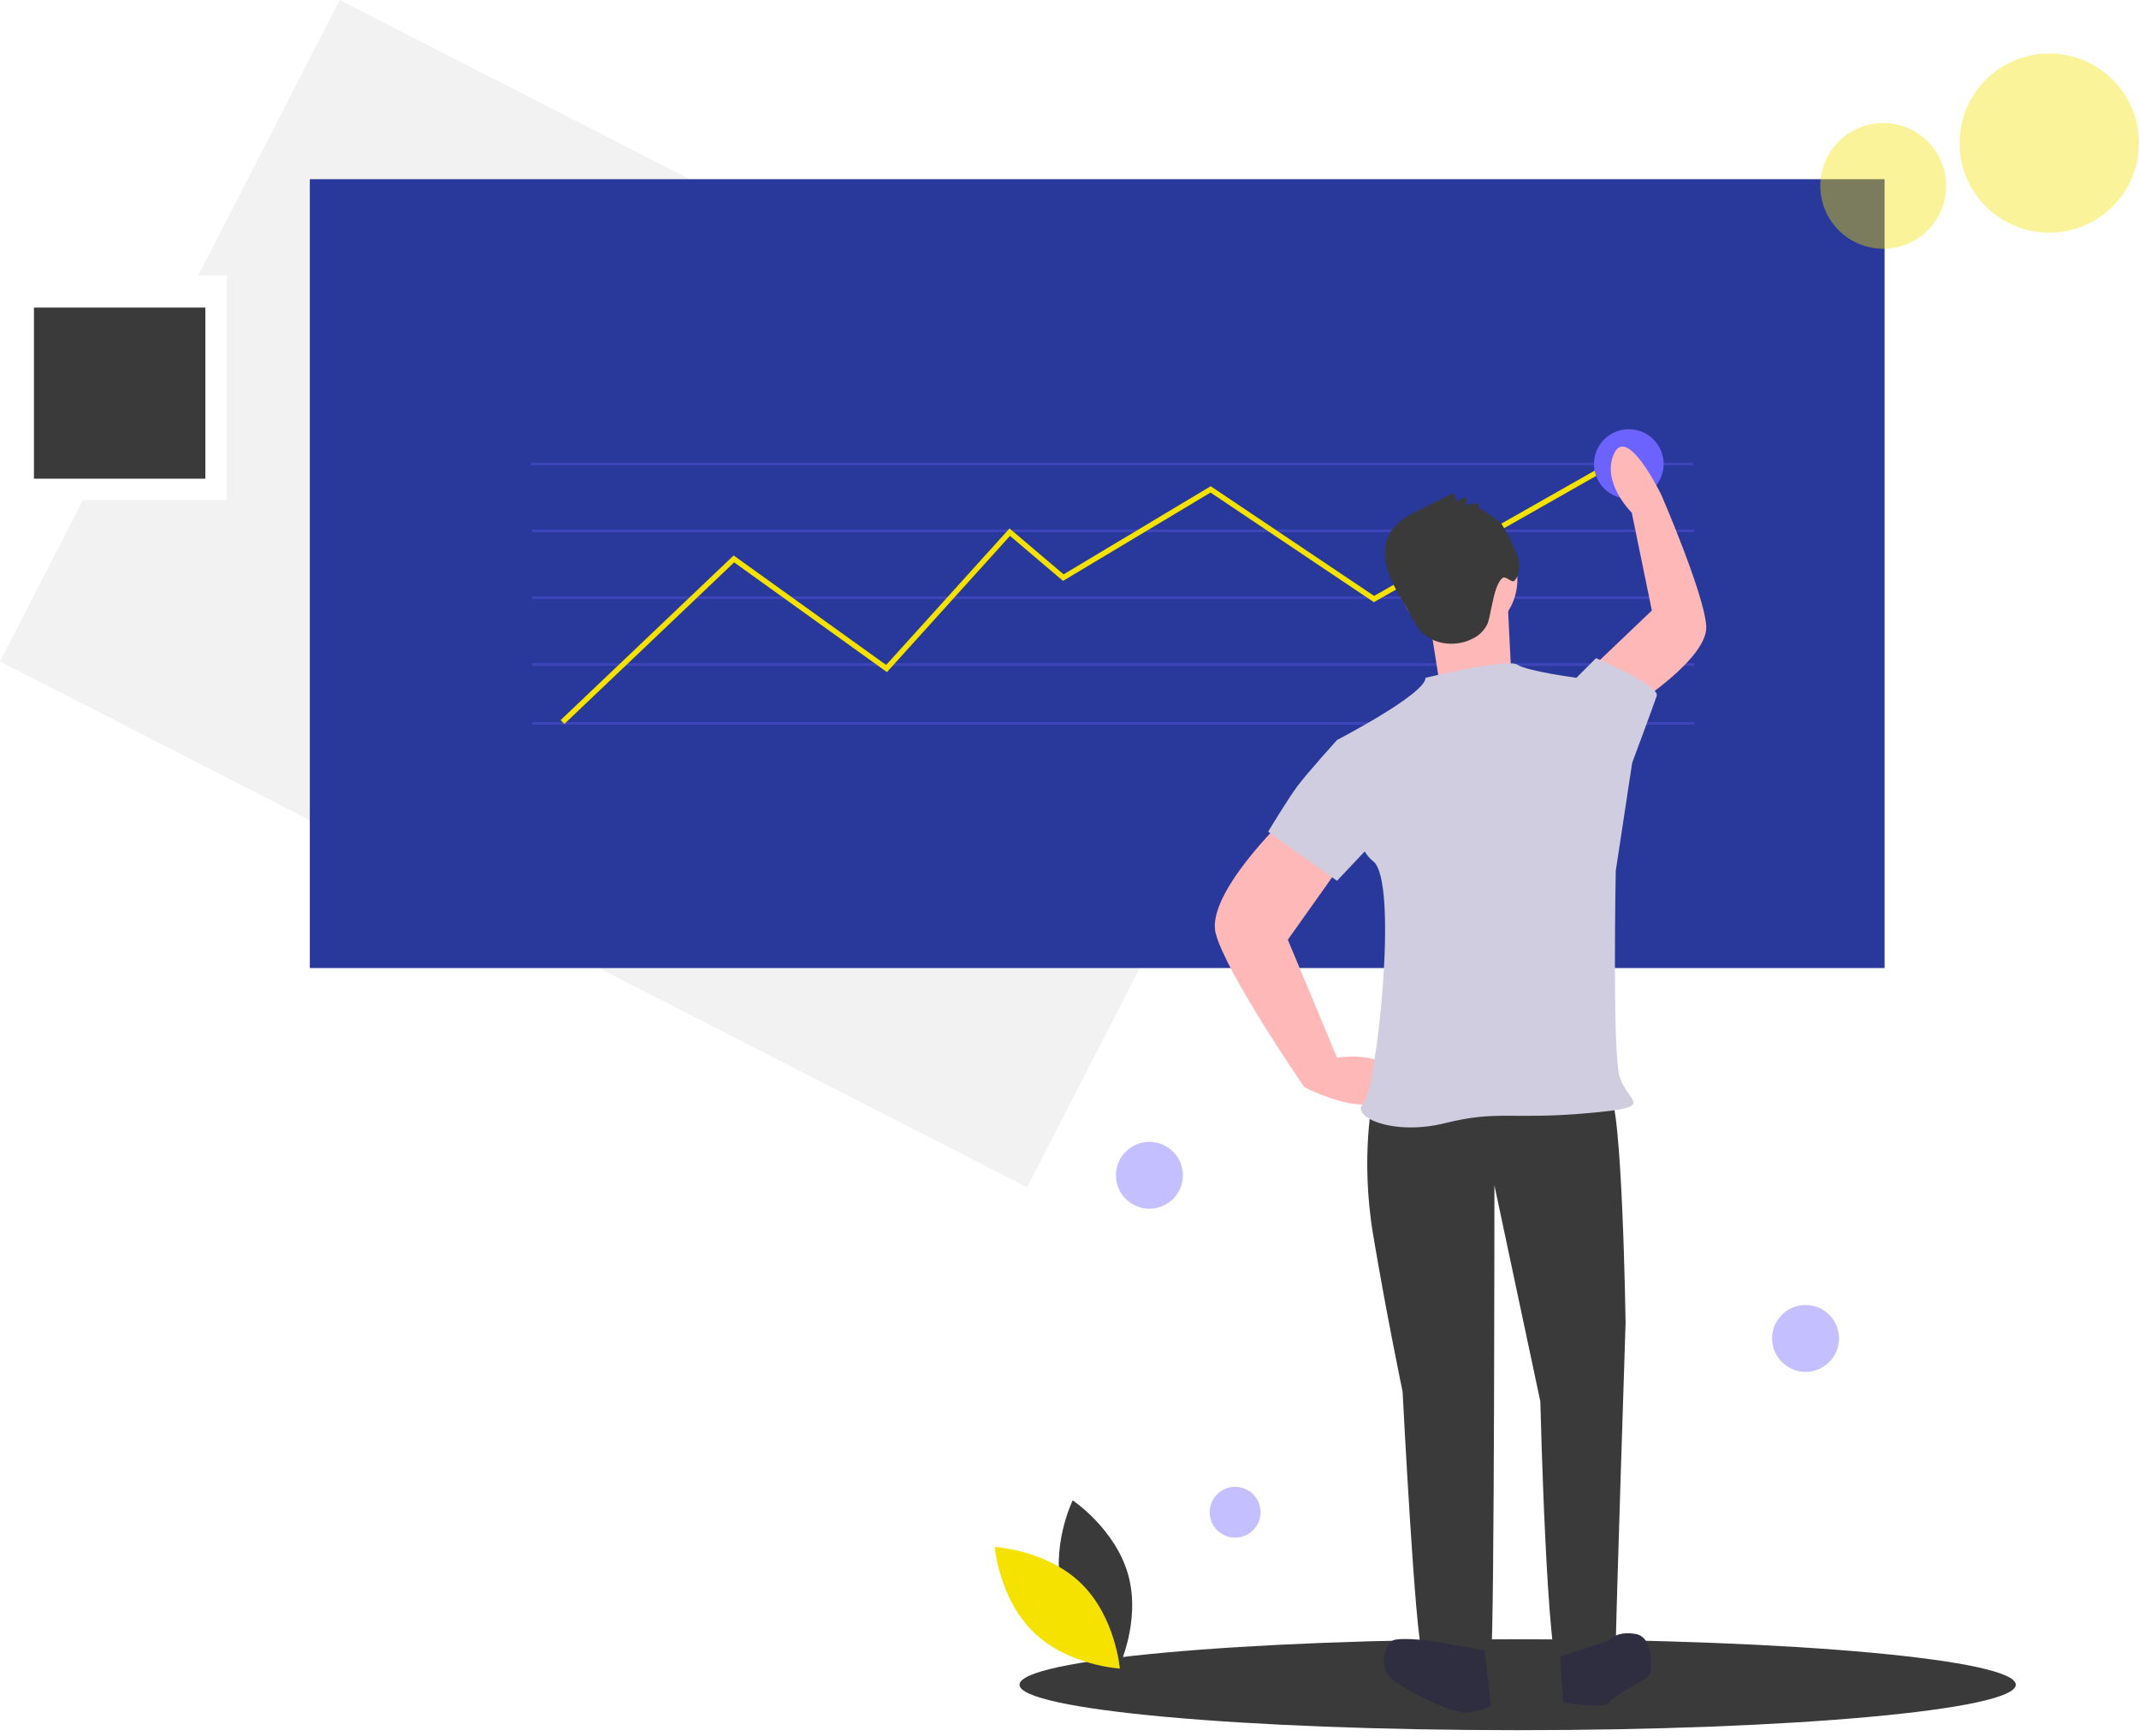 <svg width="366" height="297" viewBox="0 0 366 297" fill="none" xmlns="http://www.w3.org/2000/svg">
<path d="M58.121 0L33.92 47.133H38.806V85.569H14.184L0 113.193L175.755 203.166L233.877 89.974L58.121 0Z" fill="#F2F2F2"/>
<path d="M322.466 30.661H53.012V165.642H322.466V30.661Z" fill="#29399B"/>
<path opacity="0.3" d="M289.701 79.163H90.818V79.62H289.701V79.163Z" fill="#6C63FF"/>
<path opacity="0.3" d="M289.93 90.602H91.047V91.059H289.93V90.602Z" fill="#6C63FF"/>
<path opacity="0.3" d="M289.93 113.48H91.047V113.937H289.93V113.48Z" fill="#6C63FF"/>
<path opacity="0.3" d="M289.93 123.546H91.047V124.004H289.93V123.546Z" fill="#6C63FF"/>
<path opacity="0.3" d="M289.93 102.041H91.047V102.498H289.93V102.041Z" fill="#6C63FF"/>
<path d="M259.685 296.048C306.759 296.048 344.92 292.565 344.92 288.269C344.92 283.973 306.759 280.491 259.685 280.491C212.61 280.491 174.449 283.973 174.449 288.269C174.449 292.565 212.61 296.048 259.685 296.048Z" fill="#3A3A3A"/>
<path d="M96.564 123.878L95.932 123.215L125.535 95.042L151.631 113.784L172.734 90.423L181.988 98.276L207.159 83.196L235.119 101.96L279.002 77.037L279.455 77.833L235.079 103.036L207.132 84.28L181.895 99.399L172.819 91.695L151.762 115.006L125.617 96.228L96.564 123.878Z" fill="#F5E200"/>
<path d="M181.816 272.638C183.97 280.588 191.347 285.511 191.347 285.511C191.347 285.511 195.233 277.545 193.079 269.596C190.925 261.646 183.548 256.723 183.548 256.723C183.548 256.723 179.663 264.688 181.816 272.638Z" fill="#3A3A3A"/>
<path d="M184.981 270.929C190.891 276.674 191.613 285.505 191.613 285.505C191.613 285.505 182.753 285.022 176.843 279.277C170.933 273.533 170.211 264.702 170.211 264.702C170.211 264.702 179.071 265.185 184.981 270.929Z" fill="#F5E200"/>
<path opacity="0.4" d="M350.648 39.812C359.127 39.812 366 32.949 366 24.484C366 16.018 359.127 9.155 350.648 9.155C342.17 9.155 335.297 16.018 335.297 24.484C335.297 32.949 342.17 39.812 350.648 39.812Z" fill="#F5E200"/>
<path opacity="0.4" d="M322.236 42.557C328.183 42.557 333.005 37.743 333.005 31.805C333.005 25.866 328.183 21.052 322.236 21.052C316.288 21.052 311.467 25.866 311.467 31.805C311.467 37.743 316.288 42.557 322.236 42.557Z" fill="#F5E200"/>
<path opacity="0.4" d="M308.947 234.734C312.111 234.734 314.675 232.173 314.675 229.015C314.675 225.856 312.111 223.295 308.947 223.295C305.783 223.295 303.219 225.856 303.219 229.015C303.219 232.173 305.783 234.734 308.947 234.734Z" fill="#6C63FF"/>
<path opacity="0.4" d="M211.338 263.104C213.742 263.104 215.691 261.157 215.691 258.756C215.691 256.356 213.742 254.409 211.338 254.409C208.933 254.409 206.984 256.356 206.984 258.756C206.984 261.157 208.933 263.104 211.338 263.104Z" fill="#6C63FF"/>
<path opacity="0.4" d="M196.675 206.823C199.839 206.823 202.404 204.262 202.404 201.103C202.404 197.944 199.839 195.384 196.675 195.384C193.512 195.384 190.947 197.944 190.947 201.103C190.947 204.262 193.512 206.823 196.675 206.823Z" fill="#6C63FF"/>
<path d="M278.701 85.339C281.992 85.339 284.659 82.676 284.659 79.391C284.659 76.106 281.992 73.443 278.701 73.443C275.411 73.443 272.744 76.106 272.744 79.391C272.744 82.676 275.411 85.339 278.701 85.339Z" fill="#6C63FF"/>
<path d="M239.995 187.132L234.945 187.692C234.945 187.692 232.7 197.777 234.945 211.224C237.189 224.671 239.995 238.118 239.995 238.118C239.995 238.118 242.24 281.82 243.362 282.381C244.484 282.941 254.585 286.303 255.146 282.941C255.707 279.579 255.707 202.82 255.707 202.82L263.563 239.799C263.563 239.799 264.685 286.303 266.93 286.303C269.174 286.303 276.469 285.742 276.469 281.82C276.469 277.898 278.152 226.352 278.152 226.352C278.152 226.352 277.591 188.252 275.347 187.132C273.102 186.011 239.995 187.132 239.995 187.132Z" fill="#3A3A3A"/>
<path d="M244.483 280.7C244.483 280.7 239.433 280.14 238.311 280.7C237.189 281.26 235.505 285.182 238.311 287.423C241.116 289.665 248.411 293.026 250.656 293.026C252.212 292.957 253.739 292.576 255.145 291.906L254.023 282.381L244.483 280.7Z" fill="#2F2E41"/>
<path d="M266.93 283.501L267.491 291.345C267.491 291.345 274.786 292.466 275.347 291.345C275.908 290.225 281.519 287.423 282.08 286.863C282.641 286.303 283.203 280.14 279.836 279.579C276.469 279.019 275.347 280.7 275.347 280.7L266.93 283.501Z" fill="#2F2E41"/>
<path d="M219.795 140.068C219.795 140.068 206.327 152.954 208.011 159.678C209.694 166.401 223.161 186.011 223.161 186.011C223.161 186.011 236.068 192.735 237.751 186.011C239.434 179.288 228.773 180.969 228.773 180.969L220.356 160.798L229.895 147.352L219.795 140.068Z" fill="#FFB8B8"/>
<path d="M279.968 120.462C279.968 120.462 292.237 112.585 291.953 107.173C291.669 101.762 284.273 84.698 284.273 84.698C284.273 84.698 278.487 72.687 276.187 77.596C273.887 82.504 279.21 87.729 279.21 87.729L282.646 104.468L273.309 113.362L279.968 120.462Z" fill="#FFB8B8"/>
<path d="M249.534 109.252C255.112 109.252 259.634 104.737 259.634 99.167C259.634 93.597 255.112 89.082 249.534 89.082C243.956 89.082 239.434 93.597 239.434 99.167C239.434 104.737 243.956 109.252 249.534 109.252Z" fill="#FFB8B8"/>
<path d="M244.484 105.33L246.168 115.976L258.513 113.734C258.513 113.734 257.952 103.089 257.952 101.968C257.952 100.848 244.484 105.33 244.484 105.33Z" fill="#FFB8B8"/>
<path d="M243.922 115.975C243.922 115.975 257.95 112.614 259.634 113.734C261.317 114.855 269.734 115.975 269.734 115.975L279.274 130.543L276.468 149.032C276.468 149.032 275.907 178.728 277.029 183.77C278.151 188.813 284.324 189.373 271.418 190.494C258.512 191.614 256.267 189.934 247.289 192.175C238.311 194.416 231.016 191.054 233.261 188.813C235.505 186.572 239.433 150.713 234.944 147.352C230.455 143.99 228.771 126.621 228.771 126.621C228.771 126.621 243.922 118.777 243.922 115.975Z" fill="#D0CDE1"/>
<path d="M268.051 117.656L269.734 115.976L273.101 112.614C273.101 112.614 284.043 117.376 283.482 119.057C282.921 120.738 279.273 130.543 279.273 130.543L274.223 132.224L268.051 117.656Z" fill="#D0CDE1"/>
<path d="M235.506 127.742L228.772 126.621C228.772 126.621 223.722 132.224 222.038 134.465C220.355 136.706 216.988 142.309 216.988 142.309L228.772 150.713L237.75 141.189L235.506 127.742Z" fill="#D0CDE1"/>
<path d="M253.059 86.948L252.955 86.141C252.269 86.137 251.586 86.244 250.934 86.458C250.867 85.971 250.91 85.475 251.058 85.006C250.396 85.176 249.764 85.45 249.187 85.818L248.779 84.344L243.17 87.104C241.156 88.095 239.033 89.184 237.882 91.108C236.599 93.254 236.822 96.011 237.699 98.351C238.577 100.692 240.034 102.763 241.203 104.973C241.646 105.923 242.18 106.829 242.795 107.678C244.912 110.314 249.034 110.846 252.019 109.256C253.155 108.709 254.061 107.779 254.575 106.629C254.793 105.916 254.964 105.19 255.086 104.454C255.455 102.948 255.884 99.839 257.109 98.887C257.648 98.467 258.717 99.857 259.164 99.341C260.312 98.014 260.071 95.968 259.358 94.366C258.674 92.756 257.874 91.198 256.964 89.704C256.579 89.103 253.046 86.852 253.059 86.948Z" fill="#3A3A3A"/>
<path d="M35.139 52.624H5.811V81.908H35.139V52.624Z" fill="#3A3A3A"/>
</svg>
